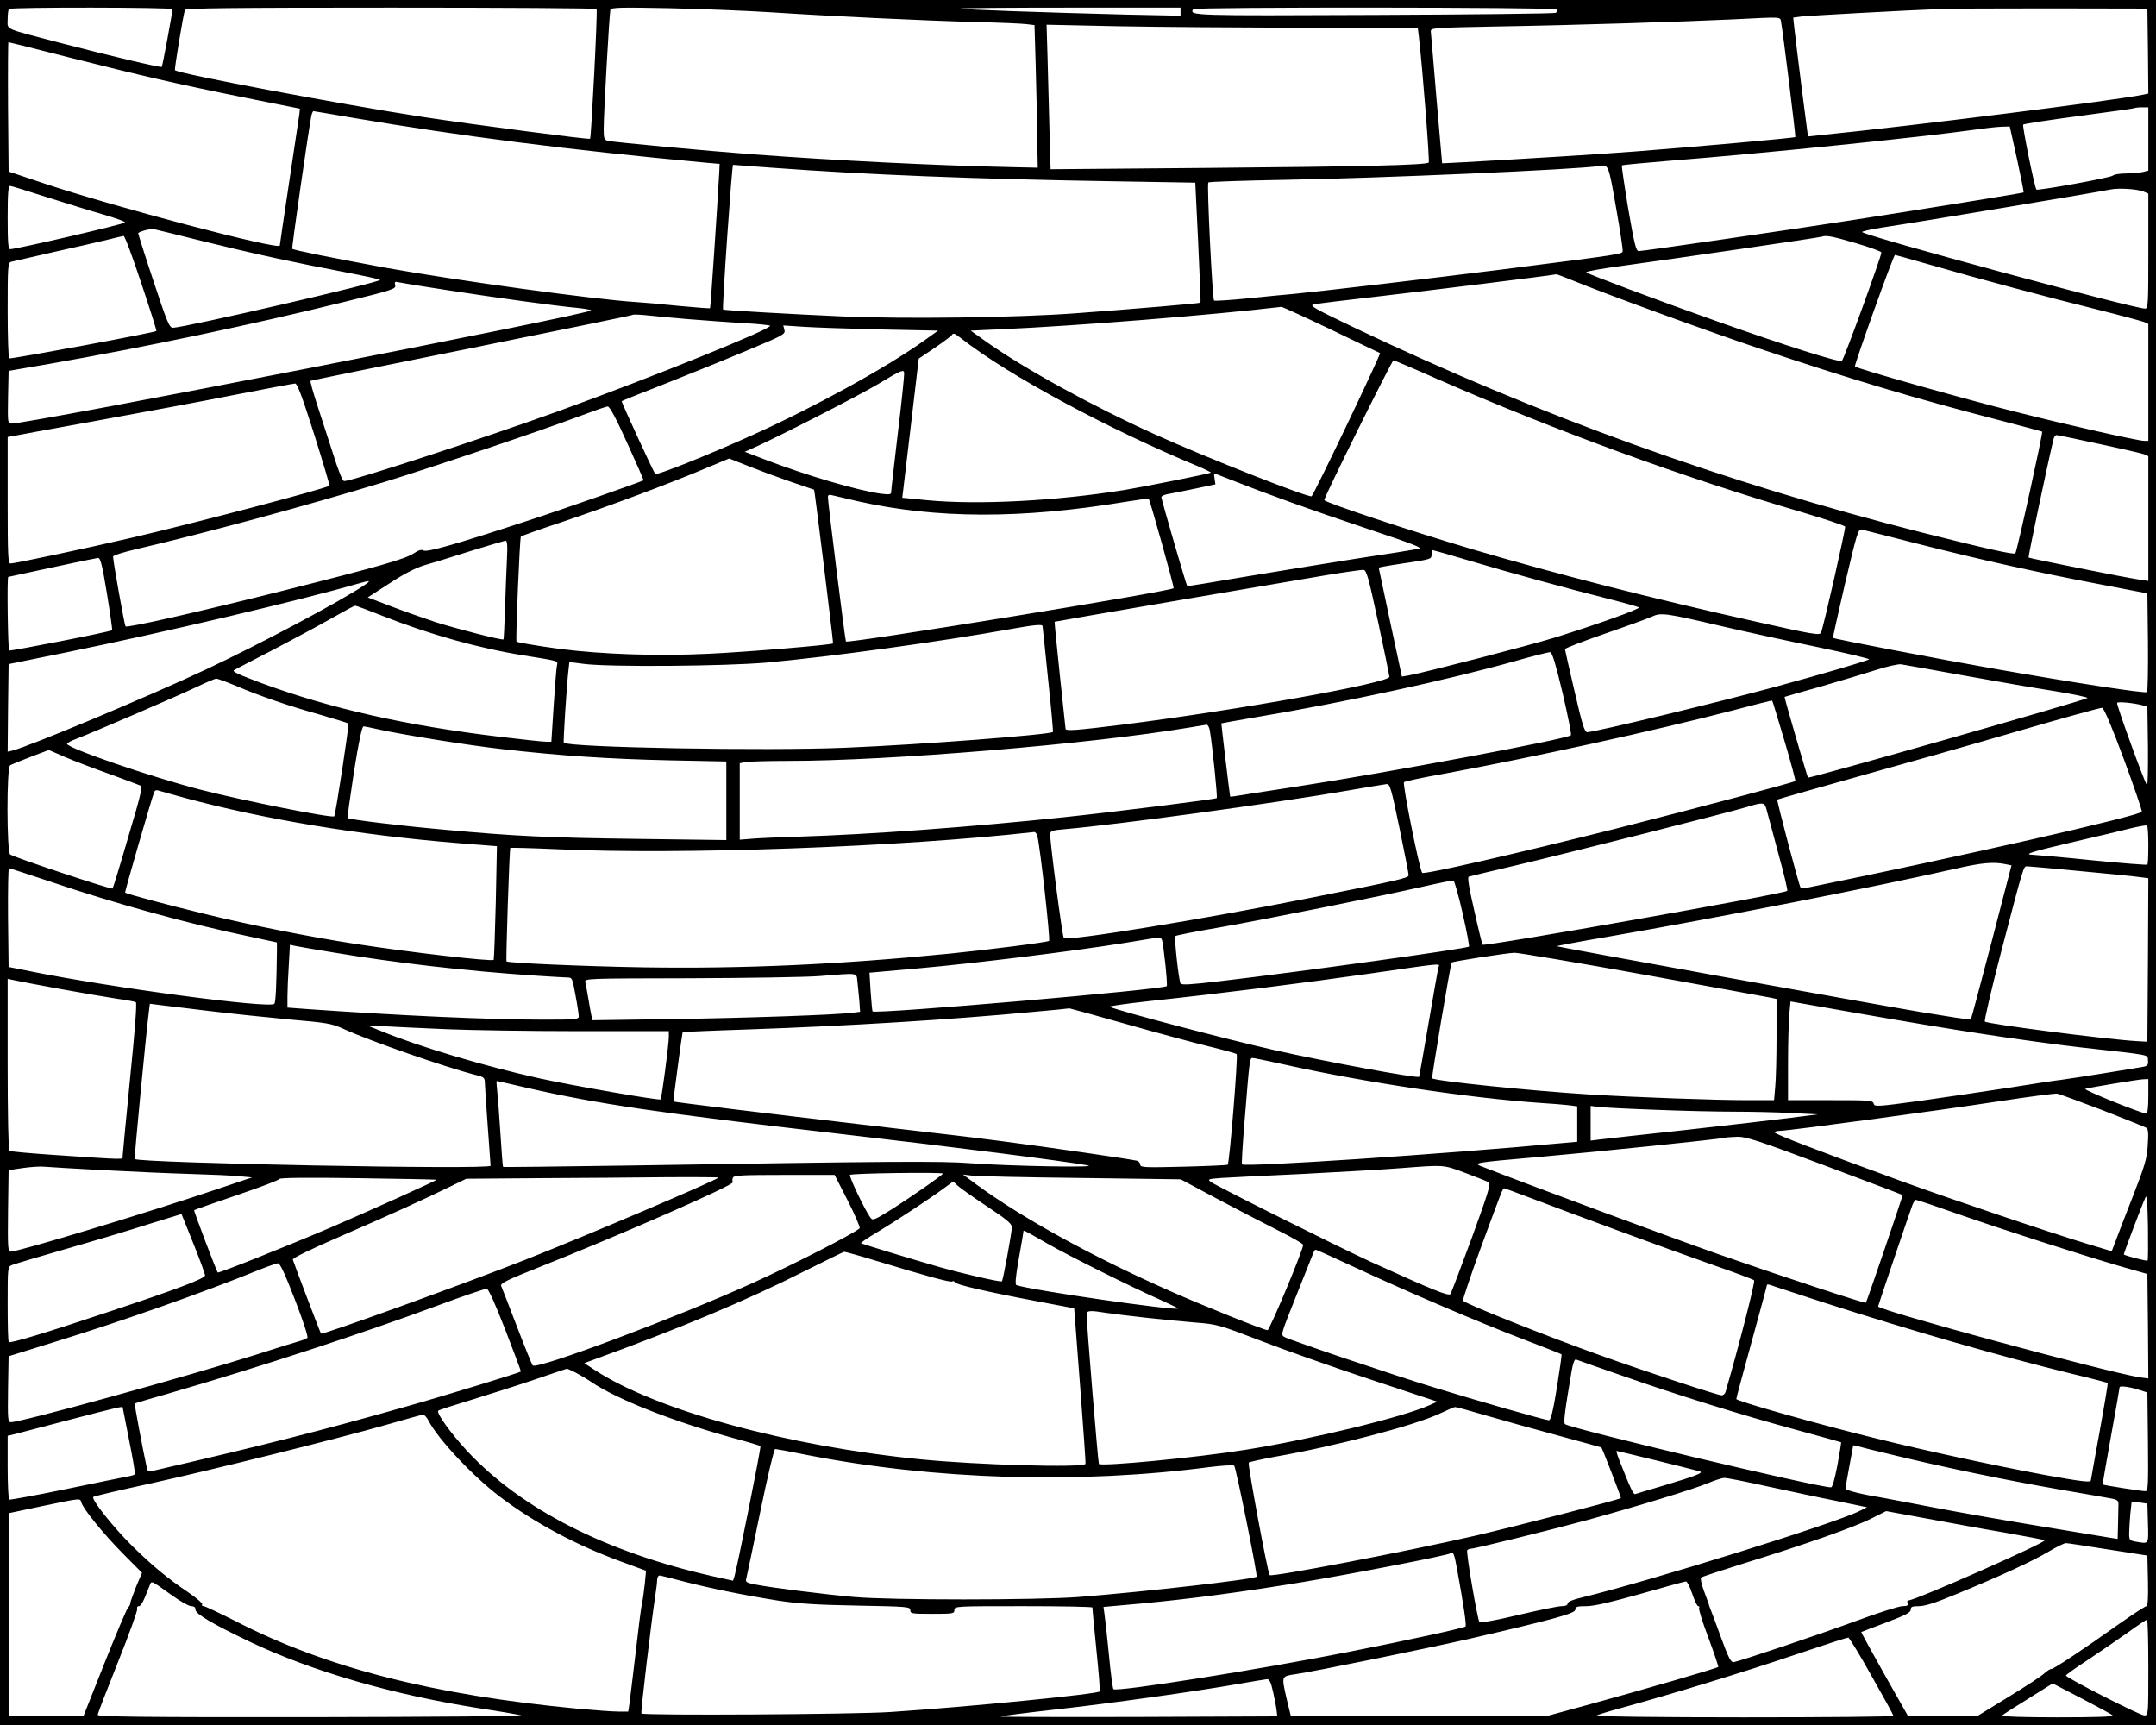 <?xml version="1.0" standalone="no"?>
<!DOCTYPE svg PUBLIC "-//W3C//DTD SVG 20010904//EN"
 "http://www.w3.org/TR/2001/REC-SVG-20010904/DTD/svg10.dtd">
<svg version="1.0" xmlns="http://www.w3.org/2000/svg"
 width="1125pt" height="900pt" viewBox="0 0 1125 900"
 preserveAspectRatio="xMidYMid meet">
<g transform="translate(0,900) scale(0.1,-0.1)"
fill="#000000" stroke="none">
<path d="M0 4500 l0 -4500 5625 0 5625 0 0 4500 0 4500 -5625 0 -5625 0 0
-4500z m900 4452 c0 -17 -52 -297 -56 -301 -5 -5 -268 57 -529 125 -302 79
-275 67 -275 123 0 26 3 51 7 54 9 10 853 9 853 -1z m2213 1 c6 -9 -28 -672
-34 -677 -7 -5 -589 71 -874 114 -427 66 -1274 225 -1292 244 -4 4 43 289 52
314 3 9 227 12 1074 12 588 0 1072 -3 1074 -7z m907 -17 c302 -20 805 -44
1075 -51 121 -3 239 -8 261 -11 l42 -5 6 -202 c3 -111 7 -278 8 -372 l3 -170
-135 3 c-410 9 -910 34 -1355 67 -239 18 -721 63 -752 70 -20 5 -23 12 -23 60
0 86 30 608 35 624 5 12 53 13 308 8 166 -4 403 -13 527 -21z m2140 3 l0 -21
-287 6 c-437 11 -856 26 -861 31 -3 3 254 5 571 5 l577 0 0 -21z m1965 12 c3
-5 0 -13 -7 -18 -7 -4 -433 -9 -947 -11 -951 -4 -966 -4 -945 30 7 12 1891 10
1899 -1z m3083 -218 l2 -221 -27 -6 c-146 -30 -1204 -163 -1684 -211 l-65 -7
-33 254 c-17 139 -35 279 -38 310 l-6 56 44 6 c37 4 520 31 729 39 36 2 292 3
570 3 l505 -1 3 -222z m-1914 150 c10 -53 77 -595 74 -598 -5 -5 -511 -50
-833 -75 -240 -18 -522 -35 -890 -56 l-120 -6 -29 333 c-15 184 -29 343 -30
354 -1 20 7 20 354 27 375 6 973 25 1225 37 263 13 243 15 249 -16z m-2492
-28 l596 0 6 -50 c19 -164 57 -648 51 -653 -13 -13 -331 -21 -1146 -28 l-827
-7 -6 209 c-3 115 -8 285 -10 377 l-5 168 372 -8 c205 -4 640 -7 969 -8z
m-6440 -155 c385 -97 552 -136 918 -210 l285 -57 -3 -29 c-2 -16 -26 -175 -53
-353 -27 -179 -49 -328 -49 -332 0 -26 -865 202 -1230 324 l-185 62 -3 338
c-1 185 0 337 2 337 3 0 146 -36 318 -80z m10848 -425 l0 -165 -27 -7 c-16 -4
-55 -8 -88 -8 -33 0 -64 -5 -70 -11 -9 -11 -393 -80 -399 -73 -10 12 -75 334
-69 339 4 4 136 24 293 45 157 21 287 39 289 41 2 2 19 4 38 4 l33 0 0 -165z
m-9367 110 c553 -94 1129 -168 1832 -233 l80 -7 -2 -45 c-10 -178 -45 -706
-48 -708 -2 -2 -74 4 -162 12 -87 9 -187 18 -223 20 -215 13 -936 112 -1313
180 -270 50 -476 91 -482 98 -4 3 88 641 100 696 3 12 8 22 10 22 3 0 97 -16
208 -35z m8682 -216 c20 -93 36 -171 34 -173 -4 -3 -485 -81 -904 -146 -310
-48 -1080 -160 -1104 -160 -14 0 -23 36 -55 221 -20 121 -35 223 -33 226 3 3
114 13 246 24 484 38 1298 121 1601 163 52 8 113 14 136 15 l41 1 38 -171z
m-6499 -44 c506 -37 1049 -59 1795 -71 l416 -7 15 -311 c8 -171 14 -313 12
-315 -3 -4 -359 -34 -659 -56 -303 -22 -883 -30 -1205 -16 -255 11 -622 32
-627 36 -6 4 46 755 52 755 1 0 92 -7 201 -15z m4406 -205 c21 -118 37 -222
35 -230 -3 -16 6 -15 -622 -95 -382 -48 -963 -116 -1100 -129 -27 -2 -130 -12
-227 -22 -98 -10 -180 -15 -183 -12 -9 8 -38 608 -30 616 4 4 187 10 408 14
483 8 1529 54 1632 72 48 8 48 10 87 -214z m-8187 51 c99 -31 233 -73 297 -91
65 -19 115 -37 110 -41 -10 -10 -567 -139 -599 -139 -10 0 -13 33 -13 165 0
125 3 165 13 165 6 0 93 -27 192 -59z m10939 30 l26 -11 0 -300 c0 -279 -1
-300 -17 -300 -60 0 -1450 376 -1476 399 -4 4 46 15 110 25 147 21 1135 186
1183 197 42 9 136 4 174 -10z m-10119 -261 c264 -65 481 -112 740 -161 94 -18
173 -35 178 -39 12 -11 -1019 -249 -1080 -250 -19 0 -30 25 -103 246 -45 135
-80 247 -79 248 13 11 67 24 84 20 11 -2 128 -31 260 -64z m-328 -217 c46
-136 81 -248 79 -250 -7 -8 -735 -143 -768 -143 -4 0 -8 112 -8 249 0 229 1
250 18 255 9 2 109 25 222 51 113 25 239 54 280 64 41 11 80 19 85 20 6 1 47
-110 92 -246z m8948 208 c71 -21 130 -42 132 -48 4 -10 -194 -554 -206 -566
-10 -10 -298 81 -653 207 -313 111 -670 245 -681 255 -4 5 83 20 195 35 271
37 1020 146 1033 151 24 9 57 2 180 -34z m378 -110 c266 -77 630 -174 877
-235 124 -31 235 -61 248 -66 l22 -10 0 -305 0 -305 -22 0 c-32 0 -397 82
-673 152 -265 66 -826 225 -836 236 -5 6 201 582 209 582 2 0 81 -22 175 -49z
m-1862 -82 c170 -70 676 -255 969 -354 474 -160 830 -266 1269 -379 117 -30
215 -57 217 -58 5 -5 -132 -628 -140 -635 -8 -8 -151 24 -481 107 -1038 263
-2000 610 -2969 1071 -213 102 -236 115 -210 121 16 4 173 23 349 43 243 28
869 105 916 114 3 0 39 -13 80 -30z m-5866 -53 c266 -41 571 -83 674 -92 40
-4 73 -10 76 -13 10 -17 -2930 -591 -3026 -591 -19 0 -19 7 -17 137 l3 138
215 37 c497 87 1051 203 1541 324 251 61 266 67 261 86 -4 18 -2 20 19 15 13
-3 128 -22 254 -41z m4609 -205 c136 -66 252 -121 257 -123 7 -2 -339 -727
-357 -747 -10 -11 -546 200 -814 321 -332 150 -686 345 -885 486 l-80 57 155
7 c389 17 1102 74 1466 117 6 0 122 -53 258 -118z m-3354 54 c91 -7 221 -17
290 -21 69 -3 131 -10 138 -13 22 -12 -617 -270 -1098 -444 -395 -143 -1082
-367 -1124 -367 -9 0 -30 52 -60 148 -26 81 -64 197 -84 259 -20 62 -34 114
-32 116 3 2 381 79 840 171 459 93 837 170 840 173 3 3 32 2 65 -1 33 -4 134
-13 225 -21z m1008 -54 l297 -6 -80 -57 c-198 -140 -565 -342 -889 -488 -235
-106 -499 -211 -507 -203 -9 10 -178 377 -175 380 2 2 103 43 227 91 123 49
315 126 426 173 192 80 202 85 196 108 l-6 23 107 -7 c58 -4 240 -10 404 -14z
m421 -49 c240 -188 758 -468 1228 -663 41 -17 73 -33 71 -35 -5 -5 -345 -73
-448 -90 -358 -58 -766 -79 -1030 -54 l-132 13 5 41 c3 22 22 186 43 363 l38
322 83 56 c46 31 85 61 89 66 8 13 13 12 53 -19z m2473 -206 c618 -271 1287
-516 1913 -699 120 -36 221 -69 223 -75 3 -10 -113 -524 -126 -553 -6 -15 -43
-9 -332 56 -557 124 -1041 248 -1490 380 -317 94 -770 244 -770 256 0 17 353
729 361 729 4 0 104 -42 221 -94z m-2807 -285 c-19 -161 -35 -300 -35 -309 0
-12 -9 -13 -52 -8 -124 17 -392 96 -608 179 l-104 40 34 15 c118 51 556 275
665 340 116 70 130 76 133 57 1 -11 -13 -152 -33 -314z m-3046 -6 c46 -146 82
-267 80 -269 -14 -14 -698 -194 -1029 -271 -227 -53 -612 -135 -635 -135 -13
0 -15 39 -15 330 l0 330 23 4 c12 3 211 39 442 81 231 42 555 102 720 135 165
32 307 59 315 59 11 1 37 -69 99 -264z m1634 -47 c48 -105 86 -192 85 -194 -8
-6 -423 -152 -608 -212 -369 -121 -523 -165 -540 -154 -11 6 -25 2 -51 -15
-46 -30 -174 -67 -694 -198 -443 -111 -801 -192 -810 -183 -5 5 -65 339 -65
364 0 6 53 23 118 38 368 86 879 224 1297 351 248 76 836 274 1020 344 72 27
137 50 146 50 10 1 42 -58 102 -191z m7680 -4 c117 -25 222 -49 235 -54 l22
-10 0 -325 0 -326 -47 7 c-72 10 -573 111 -578 115 -3 3 98 484 130 617 3 12
10 22 16 22 6 0 106 -21 222 -46z m-6948 -154 c55 -20 132 -48 170 -60 39 -13
71 -24 73 -25 3 -3 101 -799 99 -802 -8 -8 -453 -45 -649 -54 -267 -13 -560
-3 -782 26 -117 16 -218 33 -221 38 -5 8 17 543 23 548 4 3 104 39 222 78 246
83 553 198 738 276 l127 53 50 -20 c27 -11 95 -37 150 -58z m2412 -31 c195
-77 422 -159 707 -254 265 -89 305 -104 275 -109 -19 -4 -164 -27 -324 -51
-159 -25 -422 -68 -584 -95 -162 -28 -295 -49 -296 -48 -5 5 -135 452 -135
464 0 6 17 14 38 17 20 4 84 16 140 28 l104 22 -4 28 c-3 16 -3 29 -2 29 2 0
38 -14 81 -31z m-1942 -114 c410 -92 854 -93 1393 -4 68 11 125 19 126 17 8
-12 134 -463 130 -467 -17 -17 -1698 -290 -1710 -278 -4 4 -94 726 -94 752 0
13 6 16 23 11 12 -3 72 -17 132 -31z m5535 -223 c330 -84 619 -148 950 -211
l245 -47 3 -254 c1 -139 -1 -257 -5 -261 -9 -8 -370 47 -798 122 -280 49 -835
155 -840 161 -2 2 27 130 63 286 62 263 68 283 87 279 11 -3 144 -36 295 -75z
m-7365 -84 c-3 -57 -7 -172 -10 -257 -3 -85 -6 -156 -8 -157 -6 -6 -247 56
-357 91 -63 21 -168 58 -233 83 l-118 45 113 73 c76 50 136 81 183 95 39 11
147 44 240 74 94 29 176 53 182 54 10 1 12 -24 8 -101z m5018 -2 c211 -63 517
-147 732 -201 83 -21 153 -41 157 -44 9 -8 -226 -91 -437 -157 -137 -42 -682
-183 -765 -198 l-35 -6 -61 285 -60 284 25 5 c15 3 77 13 139 22 106 16 112
18 112 40 0 13 2 24 5 24 3 0 88 -24 188 -54z m-7105 -173 c17 -103 29 -189
27 -191 -7 -8 -530 -110 -537 -106 -7 5 -12 384 -5 384 1 0 103 22 227 49 124
27 232 49 241 50 13 1 22 -33 47 -186z m6633 -148 c32 -148 58 -277 59 -286 0
-32 -786 -173 -1386 -249 -250 -31 -304 -35 -304 -22 0 4 -14 131 -30 282 -16
151 -28 275 -27 276 2 2 1148 198 1417 243 96 16 184 28 194 28 17 -2 26 -36
77 -272z m-5291 191 c-123 -83 -552 -311 -830 -441 -298 -140 -917 -399 -1005
-421 l-25 -6 2 228 3 229 305 62 c503 103 1215 270 1515 357 70 20 74 19 35
-8z m98 -160 c246 -97 499 -168 737 -206 187 -30 176 -27 171 -53 -3 -12 -10
-106 -17 -209 l-12 -188 -26 0 c-15 0 -121 11 -236 25 -495 59 -889 148 -1248
280 -123 46 -155 61 -147 68 3 2 93 49 200 104 107 56 247 131 310 167 63 36
119 66 123 66 5 0 70 -24 145 -54z m6977 -51 c132 -31 363 -81 513 -112 149
-31 269 -60 265 -63 -9 -8 -246 -77 -473 -139 -300 -82 -959 -241 -998 -241
-14 0 -26 40 -66 213 -27 116 -50 216 -50 220 -1 5 94 41 209 81 116 40 226
80 245 89 47 22 72 18 355 -48z m-3535 -2 c1 -5 14 -129 29 -278 16 -148 27
-272 25 -274 -14 -14 -688 -66 -1079 -82 -416 -18 -1448 1 -1473 26 -4 4 15
299 24 376 l5 45 77 -10 c136 -17 733 -12 952 7 338 31 900 108 1280 176 117
21 160 25 160 14z m2714 -350 c27 -117 47 -216 43 -219 -20 -20 -961 -196
-1432 -268 -165 -25 -310 -48 -322 -50 -13 -2 -23 -3 -24 -2 -2 3 -47 381 -46
382 1 1 88 16 192 34 449 75 997 194 1338 290 95 27 178 48 186 47 11 -2 29
-64 65 -214z m2091 93 c165 -30 380 -67 477 -82 98 -16 174 -32 170 -36 -11
-11 -1452 -422 -1458 -415 -4 6 -125 420 -122 421 2 1 88 26 192 55 104 30
234 69 290 87 56 18 112 30 126 28 14 -2 160 -28 325 -58z m-9012 -55 c126
-54 276 -105 441 -151 76 -22 141 -42 144 -45 5 -5 -67 -476 -74 -484 -10 -11
-477 82 -698 139 -257 66 -696 217 -696 239 0 5 21 16 48 26 79 30 521 220
622 268 52 25 101 46 108 46 7 1 54 -17 105 -38z m8078 -285 c34 -114 59 -209
57 -211 -7 -7 -513 -141 -923 -245 -544 -137 -1015 -244 -1024 -234 -14 15
-104 465 -95 473 5 5 101 25 214 45 456 84 1083 221 1500 329 113 30 206 53
207 52 2 -1 30 -95 64 -209z m1869 184 l25 -6 3 -209 c1 -115 -1 -206 -5 -202
-12 12 -161 422 -156 430 4 7 85 0 133 -13z m-98 -280 c54 -146 96 -270 94
-275 -7 -21 -965 -238 -1734 -394 -23 -5 -44 -5 -47 -1 -9 15 -125 454 -121
458 3 2 188 55 413 118 224 62 602 169 838 238 237 69 436 124 444 123 9 -1
51 -100 113 -267z m-4769 148 c12 -68 41 -348 36 -352 -6 -6 -524 -71 -799
-100 -483 -51 -1018 -90 -1380 -101 -102 -3 -213 -8 -247 -11 l-63 -5 0 199 0
200 31 6 c17 3 118 6 224 6 522 0 1579 88 2090 174 44 7 85 14 91 15 7 0 14
-14 17 -31z m-4340 7 c119 -27 471 -84 652 -104 296 -34 553 -51 868 -58 l297
-6 0 -205 0 -205 -452 6 c-476 6 -649 14 -1017 48 -228 20 -498 53 -507 61 -2
3 13 111 33 241 25 159 42 237 50 237 6 0 41 -7 76 -15z m-1408 -231 c83 -30
157 -58 166 -62 14 -6 6 -42 -62 -270 -42 -145 -79 -266 -82 -268 -6 -6 -518
164 -534 178 -18 15 -19 453 0 465 6 4 55 24 107 44 l95 36 80 -35 c44 -19
148 -59 230 -88z m6738 -287 c26 -127 48 -237 47 -244 0 -14 -52 -26 -515
-118 -561 -112 -1268 -227 -1284 -209 -8 9 -72 497 -71 540 0 19 8 22 78 28
286 25 1089 135 1467 200 105 18 199 34 210 35 18 1 24 -20 68 -232z m-6335
159 c408 -110 900 -192 1411 -234 l214 -17 -6 -294 c-4 -162 -9 -296 -11 -299
-10 -10 -443 40 -726 84 -234 36 -542 97 -775 154 -194 47 -415 106 -422 113
-3 3 136 483 152 526 3 7 12 10 20 7 9 -3 73 -21 143 -40z m8252 -68 c7 -24
34 -126 61 -227 28 -101 48 -186 45 -189 -17 -16 -1580 -292 -1590 -281 -2 2
-22 82 -43 177 -27 117 -37 175 -29 178 6 2 117 29 246 59 260 61 1098 273
1200 303 95 29 98 28 110 -20z m1990 -177 c0 -54 -2 -100 -5 -102 -2 -3 -129
7 -282 22 -153 16 -294 28 -313 29 -56 2 -18 14 225 71 121 28 252 59 290 69
39 9 73 15 78 13 4 -2 7 -48 7 -102z m-5797 47 c16 -66 68 -540 61 -547 -7 -7
-315 -46 -514 -66 -588 -58 -1084 -80 -1605 -72 -293 5 -701 22 -712 31 -4 3
15 588 20 592 2 2 114 -1 248 -7 640 -30 1792 12 2485 90 7 0 14 -9 17 -21z
m5048 -146 l35 -7 -104 -400 c-58 -220 -106 -402 -108 -404 -2 -3 -118 15
-257 38 -297 50 -1899 340 -1903 344 -2 2 121 25 274 51 568 98 1399 261 1812
355 129 29 189 35 251 23z m394 -37 c143 -13 281 -27 308 -31 l47 -6 -2 -426
-3 -427 -55 3 c-156 9 -778 89 -793 102 -4 3 33 164 83 356 122 466 118 454
138 454 9 0 134 -11 277 -25z m-10595 -54 c343 -116 719 -220 1050 -289 l135
-29 0 -46 c-2 -168 -6 -264 -13 -274 -17 -27 -847 83 -1277 170 l-110 22 -3
258 c-1 141 1 257 5 257 4 0 100 -31 213 -69z m7372 -166 c21 -92 36 -171 33
-174 -11 -10 -869 -130 -1314 -182 -139 -16 -185 -19 -191 -10 -9 16 -34 240
-27 247 3 4 106 24 229 45 249 44 833 161 1063 213 83 19 154 33 159 32 5 -1
27 -78 48 -171z m-1569 -138 c8 -21 31 -236 25 -242 -18 -18 -1519 -147 -1535
-132 -2 3 -6 49 -10 103 l-6 99 259 23 c292 26 802 89 1064 131 96 16 180 29
186 30 7 0 14 -5 17 -12z m-4320 -67 c318 -53 677 -95 1047 -120 80 -5 157
-10 171 -10 25 0 26 -4 42 -93 10 -51 17 -101 17 -110 0 -15 -17 -17 -177 -17
-295 0 -754 21 -1250 56 l-93 7 0 57 c0 31 3 105 7 164 l6 107 26 -6 c14 -3
106 -19 204 -35z m6835 -115 c350 -63 649 -118 665 -121 l27 -6 0 -196 c0
-108 -3 -227 -7 -264 l-6 -68 -141 0 c-168 0 -583 15 -826 30 -292 18 -804 70
-817 84 -4 4 96 598 102 604 5 6 289 50 328 51 21 0 325 -51 675 -114z m-1072
38 c-3 -10 -26 -142 -52 -293 -26 -151 -48 -276 -49 -278 -8 -10 -492 80 -755
139 -244 55 -800 201 -860 226 -8 3 82 16 200 29 391 42 820 96 1155 144 395
57 368 55 361 33z m-3032 -75 c3 -24 7 -69 10 -100 l4 -57 -41 -5 c-88 -11
-539 -27 -939 -33 l-417 -6 -5 24 c-3 13 -10 53 -16 89 -6 36 -13 74 -16 85
-5 20 1 20 543 21 301 1 604 6 673 11 216 17 198 20 204 -29z m-4159 -38 c116
-21 249 -44 297 -51 47 -6 91 -15 97 -18 6 -4 -4 -139 -30 -396 -21 -215 -39
-398 -39 -407 0 -19 32 -20 -368 7 -118 8 -218 17 -223 21 -5 3 -9 193 -9 451
l0 446 33 -7 c17 -4 126 -25 242 -46z m10027 -234 c161 -25 394 -57 518 -71
376 -42 345 -36 348 -67 3 -22 -2 -28 -20 -33 -28 -6 -378 -62 -433 -69 -22
-2 -141 -20 -265 -40 -124 -19 -334 -50 -467 -69 -229 -31 -242 -32 -246 -15
-5 17 -21 18 -226 18 l-221 0 0 183 c0 101 3 217 6 258 l7 74 353 -62 c194
-34 485 -83 646 -107z m-9257 120 c116 -14 307 -34 425 -45 195 -17 221 -21
280 -48 139 -64 542 -204 698 -243 36 -9 42 -14 42 -38 0 -15 7 -117 15 -227
8 -110 15 -203 15 -207 0 -22 -1835 14 -1857 35 -3 4 58 642 73 761 l6 49 47
-6 c25 -3 140 -17 256 -31z m4795 -70 c162 -46 356 -98 430 -116 74 -18 139
-36 143 -40 8 -7 -37 -568 -47 -577 -2 -2 -106 -7 -230 -10 -202 -5 -226 -4
-226 10 0 9 -8 18 -17 21 -26 7 -464 71 -698 101 -110 14 -218 28 -240 30 -22
3 -254 30 -515 60 -455 53 -964 115 -966 118 -2 3 46 360 48 362 2 1 156 8
343 14 518 18 1057 51 1480 91 105 9 192 18 195 19 3 0 138 -37 300 -83z
m-3545 -26 c121 -5 430 -10 688 -10 l467 0 0 -32 c-1 -43 -37 -318 -43 -324
-7 -7 -466 73 -638 111 -285 64 -619 163 -819 245 l-75 30 100 -5 c55 -3 199
-10 320 -15z m4371 -185 c407 -91 967 -175 1339 -200 50 -3 111 -8 138 -11
l47 -6 0 -93 0 -92 -67 -6 c-647 -60 -1666 -127 -1682 -112 -3 3 3 103 13 223
26 324 27 332 42 332 7 0 84 -16 170 -35z m4504 -165 c0 -55 -4 -90 -10 -90
-24 0 -332 124 -319 129 22 7 271 48 302 50 l27 1 0 -90z m-8459 44 c363 -83
688 -131 1624 -239 601 -69 1180 -143 1300 -165 69 -13 -414 -4 -610 11 -154
12 -424 10 -1784 -12 -359 -5 -654 -9 -656 -7 -2 2 -8 82 -14 178 -6 96 -14
196 -17 223 -3 26 -4 47 -2 47 2 0 74 -16 159 -36z m8219 -116 c118 -46 221
-87 229 -92 11 -7 12 -27 8 -90 -4 -70 -15 -107 -77 -266 -40 -102 -81 -208
-91 -236 l-20 -52 -117 35 c-190 57 -718 235 -982 331 -446 163 -660 245 -660
254 0 4 12 8 28 8 42 0 822 105 1142 154 157 24 294 42 305 40 11 -2 117 -41
235 -86z m-2336 2 c143 -6 330 -10 416 -10 86 0 219 -3 296 -7 l139 -7 -140
-18 c-77 -10 -322 -38 -545 -63 -223 -24 -426 -47 -452 -50 l-48 -6 0 91 0 90
38 -5 c20 -3 154 -10 296 -15z m888 -291 c221 -83 404 -152 406 -154 2 -2
-187 -557 -192 -562 -5 -5 -465 147 -771 254 -217 76 -988 361 -1220 452 -64
25 -74 23 300 56 293 26 925 91 955 99 8 2 38 4 67 5 43 1 114 -22 455 -150z
m-8987 -24 c149 -8 356 -17 460 -20 105 -3 219 -8 255 -12 l65 -6 -175 -59
c-361 -122 -1041 -328 -1084 -328 -15 0 -16 21 -14 213 l3 212 75 11 c41 6 91
9 110 7 19 -2 157 -10 305 -18z m7112 -15 c59 -22 114 -44 122 -49 11 -7 -7
-64 -89 -289 -57 -155 -107 -286 -111 -293 -8 -14 -89 19 -417 168 -172 79
-795 390 -833 416 -19 14 -16 16 53 21 40 3 231 12 423 21 193 10 422 23 510
30 234 18 224 19 342 -25z m-2727 -3 c0 -7 -157 -116 -260 -182 -98 -61 -106
-65 -118 -48 -28 37 -112 214 -107 223 6 9 485 15 485 7z m-496 -142 c38 -75
65 -139 62 -143 -26 -26 -345 -189 -563 -288 -391 -177 -1121 -451 -1143 -428
-5 5 -42 97 -83 204 -41 107 -78 202 -82 211 -5 13 30 31 197 97 426 169 1021
430 1012 444 -3 5 -3 15 0 23 4 13 48 15 268 15 l263 0 69 -135z m1219 119
l518 -7 187 -100 c103 -55 247 -129 320 -166 72 -36 132 -70 132 -76 0 -26
-175 -445 -186 -445 -17 0 -337 128 -499 200 -415 183 -779 384 -1020 560
l-70 52 50 -6 c28 -3 283 -9 568 -12z m-3365 -9 c4 -3 -338 -157 -547 -247
-239 -102 -590 -242 -595 -237 -7 9 -126 322 -123 325 1 2 102 37 222 78 121
41 221 79 223 85 2 6 143 8 410 4 224 -3 408 -7 410 -8z m1471 11 c-21 -19
-696 -306 -1014 -431 -328 -129 -1053 -391 -1060 -383 -4 5 -144 373 -147 386
-2 8 86 51 247 121 247 107 440 194 584 265 l74 36 381 3 c210 1 507 3 660 5
154 1 277 0 275 -2z m1401 -150 c103 -68 130 -91 130 -109 -1 -31 -46 -276
-52 -282 -6 -6 -209 41 -328 75 -140 40 -404 120 -407 124 -3 2 35 28 84 57
97 58 284 181 352 232 l45 33 23 -22 c13 -12 82 -61 153 -108z m2825 48 c242
-92 736 -274 950 -349 121 -42 224 -80 228 -85 7 -6 -81 -348 -149 -582 -3
-10 -12 -18 -20 -18 -20 0 -382 119 -629 207 -289 103 -715 273 -721 287 -2 6
39 128 91 271 115 312 116 315 124 315 3 0 60 -21 126 -46z m3231 -331 c-3 -4
-116 25 -124 32 -2 2 94 257 114 300 6 13 10 -39 12 -154 1 -96 1 -176 -2
-178z m-989 243 c235 -82 608 -202 838 -270 l150 -43 3 -273 2 -272 -45 6
c-167 26 -1365 350 -1365 370 0 5 166 495 179 529 6 15 14 27 18 27 5 0 104
-33 220 -74z m-9208 -154 c34 -84 61 -159 61 -166 0 -17 -149 -73 -520 -196
-314 -105 -497 -160 -504 -152 -4 3 -6 92 -6 199 0 191 0 194 23 203 12 5 139
43 282 84 143 41 337 99 430 129 94 29 171 53 172 53 0 -1 29 -70 62 -154z
m4452 2 c116 -66 442 -229 601 -299 48 -22 86 -40 84 -42 -13 -13 -769 96
-842 122 -8 2 -5 42 12 137 13 73 24 136 24 141 0 11 -2 12 121 -59z m1617
-130 c264 -123 633 -281 877 -374 105 -40 191 -74 193 -76 2 -1 -9 -79 -24
-173 -20 -123 -32 -171 -42 -171 -17 0 -382 104 -602 172 -195 59 -746 245
-777 262 -21 11 -20 13 61 216 45 113 85 213 89 223 3 9 9 17 12 17 3 0 99
-43 213 -96z m-2503 37 c259 -79 384 -113 394 -107 5 4 11 2 13 -4 4 -12 168
-50 428 -99 l195 -37 31 -405 c17 -222 30 -406 28 -407 -17 -21 -567 -5 -859
24 -699 69 -1380 256 -1703 467 l-53 35 43 16 c455 165 810 314 1100 461 112
56 208 103 213 104 6 0 82 -21 170 -48z m-3036 -202 c42 -108 70 -194 65 -199
-5 -4 -25 -13 -44 -18 -19 -5 -116 -35 -215 -67 -366 -116 -1233 -355 -1288
-355 -16 0 -17 15 -15 172 l3 172 235 73 c348 107 786 261 1070 377 47 19 92
34 100 35 11 1 37 -55 89 -190z m7975 -14 c468 -150 916 -279 1291 -371 105
-25 191 -48 193 -49 2 -2 -17 -116 -42 -253 -25 -138 -46 -253 -46 -256 0 -12
-53 -5 -242 29 -262 49 -607 123 -878 190 -298 73 -730 195 -730 206 0 4 36
139 80 298 44 160 80 293 80 297 0 3 7 3 17 0 9 -4 134 -44 277 -91z m-6877
-144 c46 -118 82 -215 81 -217 -7 -6 -384 -122 -604 -184 -430 -122 -740 -201
-1321 -335 -17 -4 -24 0 -27 17 -23 107 -65 332 -63 335 2 2 82 26 178 53 472
137 1010 313 1404 459 132 49 247 88 255 87 9 -1 44 -78 97 -215z m3138 89
c80 -12 312 -38 460 -50 117 -9 126 -12 340 -94 121 -47 379 -138 572 -202
l353 -117 -40 -18 c-141 -63 -615 -178 -960 -233 -256 -41 -751 -88 -766 -74
-4 4 -64 730 -64 781 0 20 18 21 105 7z m2691 -328 c285 -100 619 -204 914
-284 124 -34 226 -62 227 -63 1 0 -7 -54 -19 -118 -14 -73 -26 -117 -34 -117
-71 0 -1365 308 -1388 330 -8 8 -2 62 35 278 7 40 15 62 23 59 6 -3 115 -41
242 -85z m-5463 17 c23 -12 60 -34 82 -49 134 -91 429 -207 749 -295 71 -19
131 -37 134 -40 5 -4 -122 -636 -136 -681 l-7 -21 -105 23 c-558 126 -997 349
-1280 651 -88 95 -165 202 -153 213 4 4 85 30 178 58 94 29 242 76 330 106 88
30 161 55 163 55 1 1 22 -9 45 -20z m8167 -93 l35 -11 3 -258 c2 -233 1 -257
-14 -257 -20 0 -218 31 -222 35 -1 1 18 114 43 251 25 136 45 252 45 256 0 10
56 2 110 -16z m-10530 -88 c0 -2 16 -79 34 -173 19 -93 32 -173 30 -176 -2 -4
-18 -9 -36 -12 -18 -3 -163 -33 -323 -66 -159 -33 -293 -57 -297 -55 -4 3 -8
79 -8 169 l0 164 38 9 c20 5 150 39 287 75 237 62 275 70 275 65z m7114 -43
c85 -25 255 -72 377 -105 122 -33 223 -61 225 -62 6 -7 104 -261 102 -264 -8
-8 -547 -147 -763 -197 -347 -80 -1061 -217 -1070 -205 -11 16 -116 581 -109
587 5 4 65 17 134 30 320 56 728 163 861 225 41 19 77 35 81 35 4 1 77 -19
162 -44z m-5518 -27 c50 -97 231 -290 374 -398 177 -134 395 -251 630 -337
l131 -48 -6 -65 c-4 -36 -10 -83 -15 -105 -5 -22 -20 -141 -34 -265 -15 -124
-29 -242 -32 -262 l-6 -38 -51 0 c-29 0 -124 7 -212 15 -758 72 -1314 214
-1784 456 -85 43 -161 79 -168 79 -8 0 -12 4 -8 10 3 5 -28 31 -68 59 -110 74
-191 141 -296 244 -101 100 -217 246 -204 257 4 4 136 35 293 69 323 71 991
237 1245 310 94 27 176 50 182 50 7 1 20 -14 29 -31z m7654 -182 c260 -63 575
-128 850 -176 129 -22 253 -44 275 -48 33 -6 40 -12 39 -30 0 -12 -1 -58 -2
-102 l-2 -79 -27 4 c-16 3 -179 30 -363 60 -184 30 -441 75 -570 100 -129 25
-248 47 -263 50 -111 18 -197 39 -197 49 0 6 9 58 20 116 11 58 20 106 20 108
0 2 8 1 18 -2 9 -3 100 -26 202 -50z m-5685 4 c667 -131 1423 -154 2109 -64
65 8 122 11 126 7 10 -11 123 -573 117 -579 -14 -14 -573 -78 -927 -106 -222
-17 -989 -17 -1175 0 -165 15 -426 48 -508 64 -52 10 -58 13 -53 32 3 11 36
168 73 348 37 180 72 328 78 328 5 0 78 -13 160 -30z m4443 -31 c114 -28 214
-53 222 -56 21 -7 -23 -24 -187 -73 -76 -22 -143 -43 -150 -45 -10 -3 -22 21
-84 178 -10 26 -16 47 -14 47 3 0 99 -23 213 -51z m574 -134 c112 -24 274 -59
361 -76 l159 -33 -38 -19 c-125 -64 -1096 -366 -1451 -452 -47 -11 -73 -22
-73 -31 0 -9 -11 -14 -32 -14 -18 0 -120 -21 -226 -46 -107 -26 -197 -42 -202
-38 -10 12 -71 365 -64 376 3 4 12 8 20 8 21 0 421 99 609 150 255 70 557 162
625 191 36 15 75 28 87 28 12 1 113 -19 225 -44z m-8797 -85 c11 -35 115 -163
216 -265 l100 -101 -31 -73 c-16 -41 -30 -79 -30 -85 0 -7 -5 -17 -12 -24 -7
-7 -62 -137 -123 -290 l-110 -277 -195 0 -195 0 0 530 0 530 175 37 c211 44
197 42 205 18z m10783 -107 c3 -112 6 -108 -60 -97 -36 6 -38 9 -38 43 0 20 3
65 6 102 l7 65 41 -5 41 -6 3 -102z m-748 -49 c113 -20 207 -38 209 -40 11
-11 -675 -314 -711 -314 -5 0 -8 -7 -4 -15 4 -11 -2 -15 -27 -15 -18 0 -129
-35 -247 -79 -208 -76 -596 -206 -633 -213 -15 -2 -27 20 -68 132 -27 74 -52
142 -56 150 -3 8 -7 20 -8 25 -2 6 -13 36 -25 68 -12 33 -18 62 -14 66 5 5
108 38 229 76 314 97 568 186 659 232 l78 39 207 -38 c113 -21 298 -55 411
-74z m540 -88 l205 -32 3 -132 c2 -89 -1 -132 -8 -132 -6 0 -70 -42 -143 -93
-188 -134 -345 -238 -354 -235 -5 1 -20 -9 -35 -22 -14 -14 -100 -70 -190
-125 l-163 -100 -179 0 -179 0 -124 219 c-68 121 -122 220 -121 221 2 1 60 24
131 50 100 38 127 52 127 66 0 16 8 19 44 19 31 0 89 19 197 64 231 95 400
173 481 222 40 24 80 43 88 43 8 0 107 -15 220 -33z m-3397 -103 c34 -187 50
-293 44 -299 -8 -8 -311 -74 -612 -133 -465 -92 -1211 -210 -1225 -194 -4 4
-15 87 -24 183 -9 96 -20 191 -23 210 l-5 36 189 17 c268 25 537 61 852 113
255 42 761 140 770 150 13 13 20 -4 34 -83z m-4040 -63 c135 -35 314 -72 497
-101 105 -16 197 -22 413 -26 264 -5 277 -6 277 -24 0 -18 9 -19 115 -19 108
0 115 1 115 20 0 20 7 20 360 20 198 0 360 -3 360 -7 0 -5 9 -104 21 -221 12
-116 20 -214 17 -217 -14 -14 -680 -80 -1088 -107 -188 -13 -1292 -19 -1303
-8 -5 4 52 483 73 620 5 30 9 65 9 78 1 12 6 22 12 22 5 0 60 -13 122 -30z
m-2669 -71 c44 -32 91 -59 104 -59 15 0 22 -6 22 -18 0 -22 86 -73 280 -166
329 -157 756 -280 1215 -351 94 -14 186 -30 205 -35 20 -4 -457 -8 -1087 -9
-901 -1 -1123 2 -1123 12 0 7 48 131 106 276 58 145 103 270 100 277 -3 8 1
14 8 14 12 0 24 22 57 108 10 26 4 29 113 -49z m7936 6 c12 -36 26 -65 31 -65
6 0 8 -4 5 -9 -4 -5 18 -76 49 -157 30 -81 53 -150 51 -151 -6 -7 -404 -122
-656 -191 l-245 -67 -665 0 -664 0 -24 99 c-25 112 -26 110 47 121 94 13 694
136 901 183 450 104 560 134 560 154 0 15 9 18 58 18 39 0 126 20 282 64 124
35 230 65 237 65 6 1 21 -28 33 -64z m2380 -385 c0 -248 0 -250 -21 -250 -23
0 -409 197 -409 208 0 4 53 42 118 84 64 43 158 107 207 142 50 36 93 65 98
65 4 1 7 -111 7 -249z m-1443 -46 c62 -109 113 -202 113 -206 0 -5 -352 -8
-782 -8 -433 0 -776 4 -768 9 8 5 67 23 130 40 263 72 652 191 905 277 149 50
274 91 280 90 5 -2 61 -92 122 -202z m-3123 -86 c9 -40 17 -84 18 -98 l3 -25
-724 -3 c-399 -1 -722 0 -720 2 3 3 128 19 279 36 298 33 744 96 960 134 74
13 142 24 151 25 13 1 21 -16 33 -71z m4380 -118 c7 -7 -90 -10 -289 -10 -175
0 -295 4 -289 9 5 5 67 45 137 88 l128 80 152 -79 c83 -43 155 -82 161 -88z"/>
</g>
</svg>
